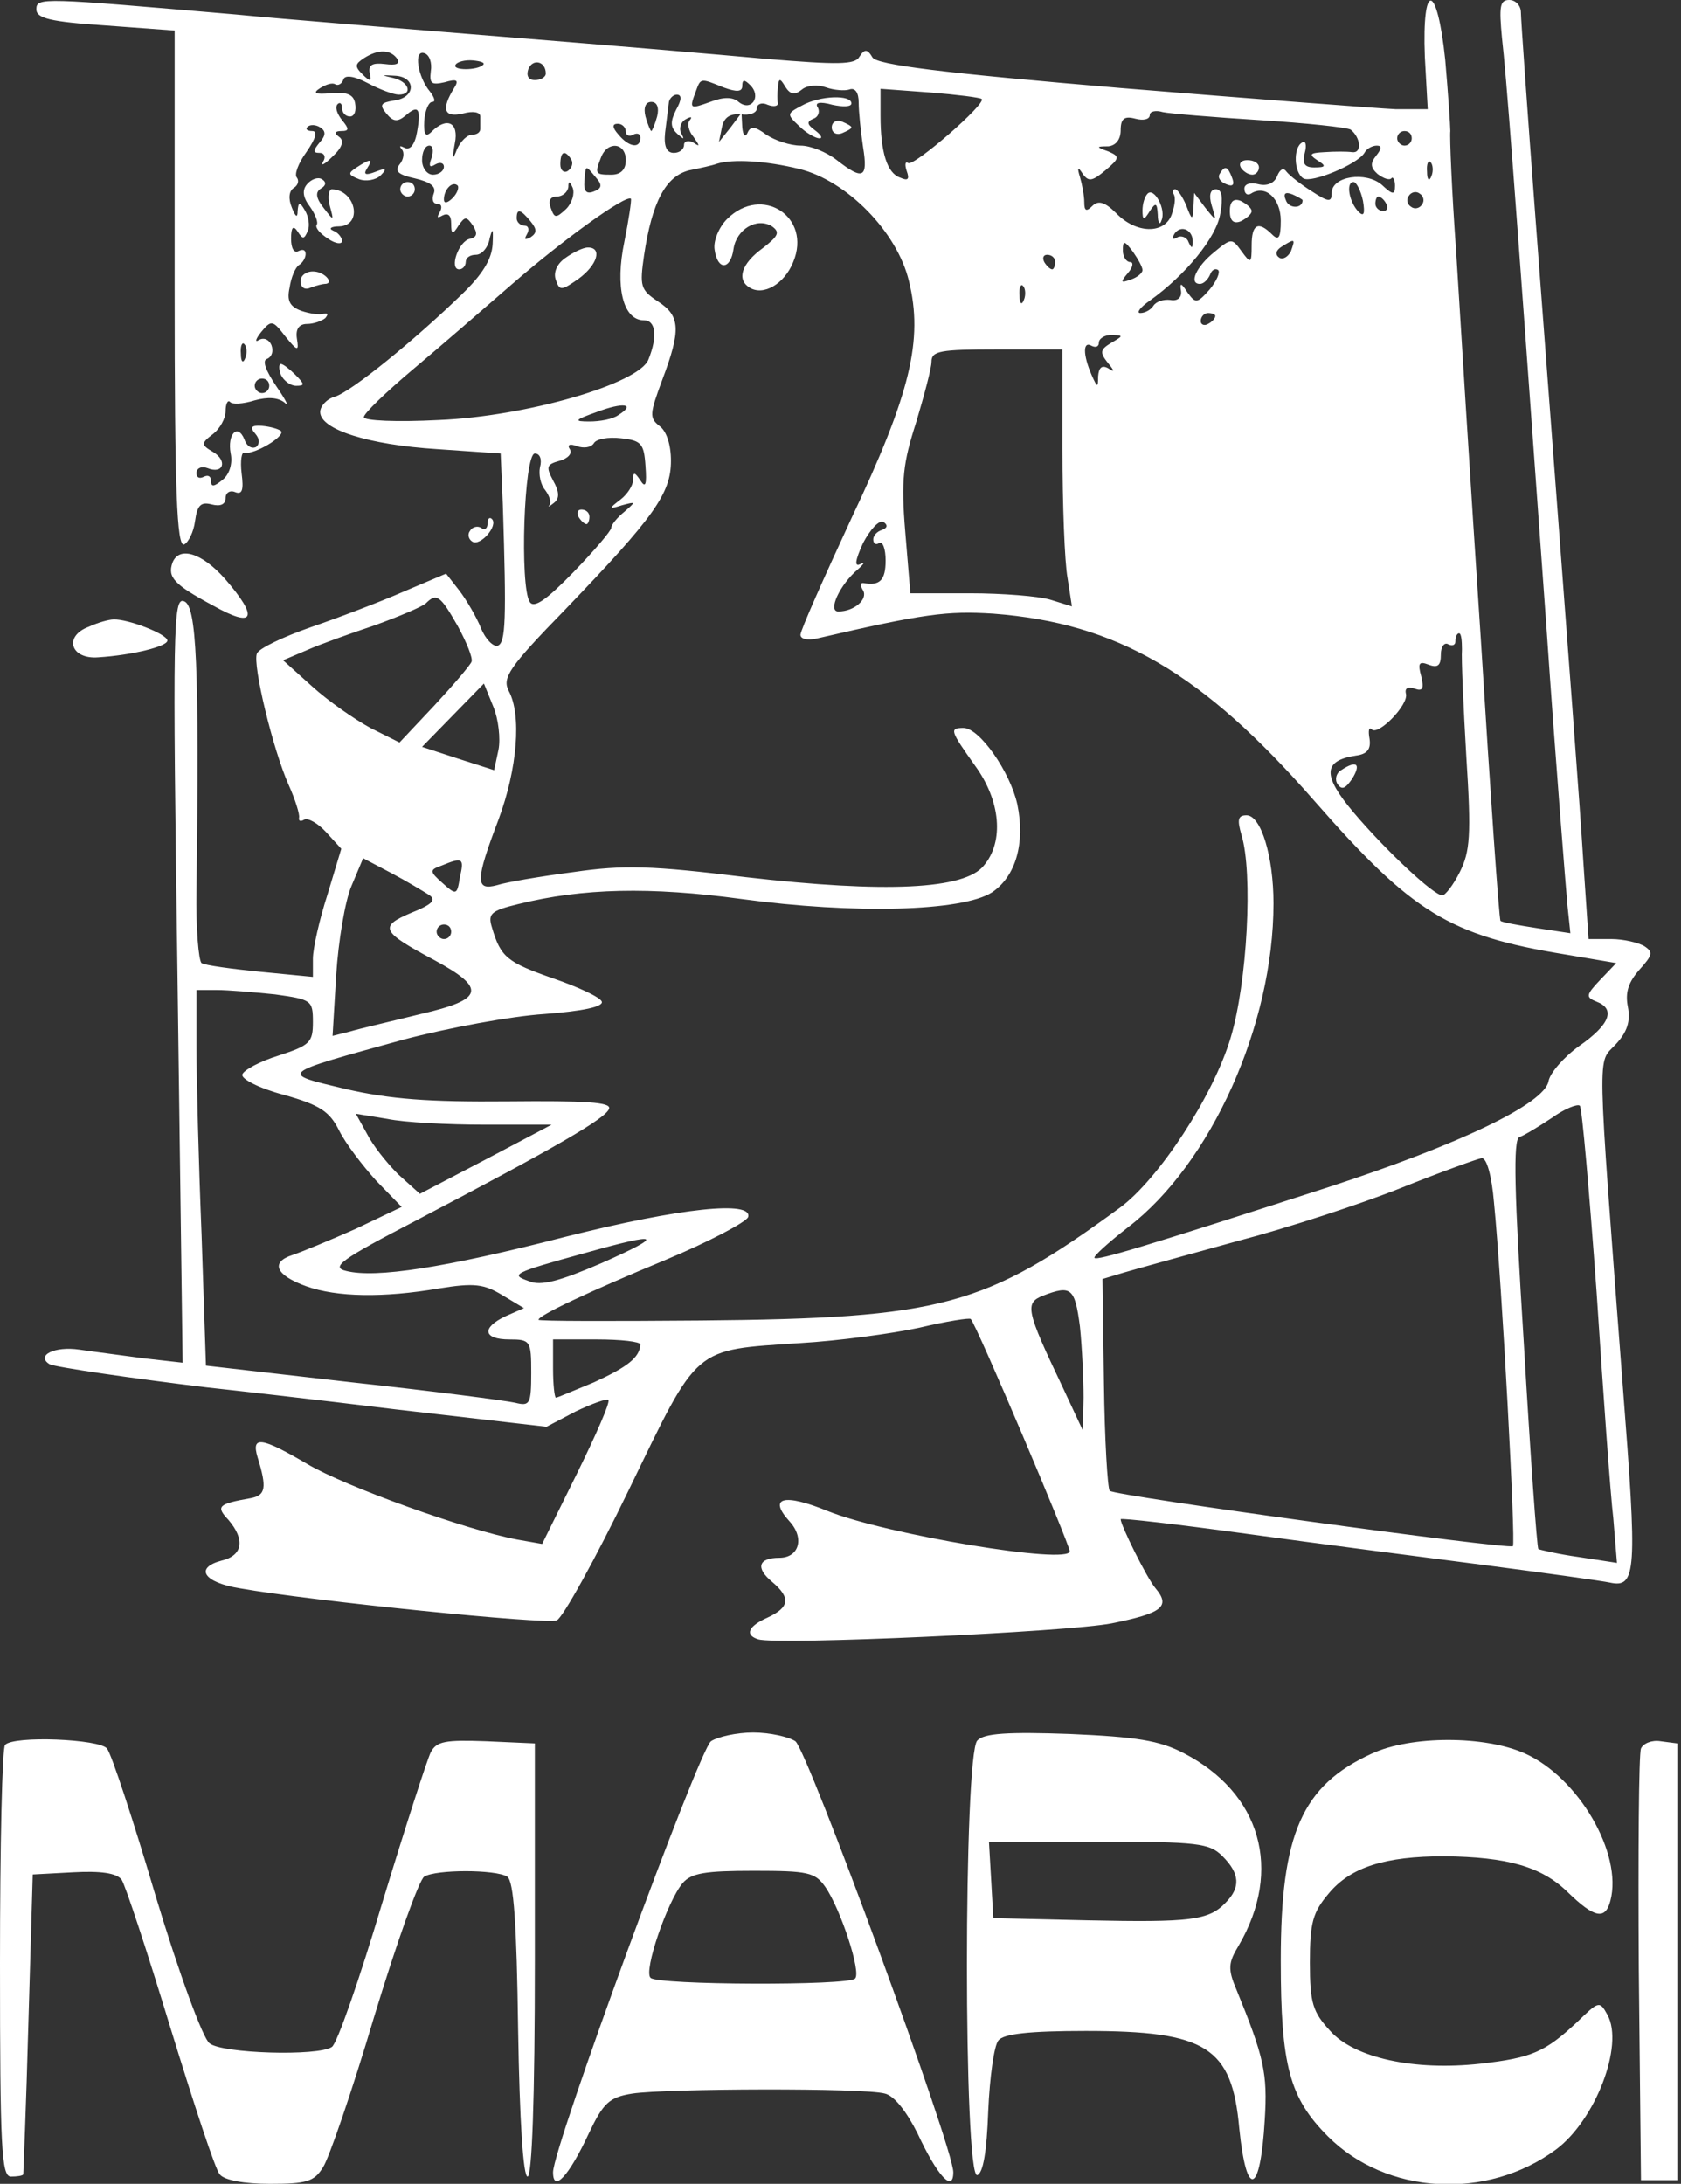 <?xml version="1.0" standalone="no"?>
<!DOCTYPE svg PUBLIC "-//W3C//DTD SVG 20010904//EN"
 "http://www.w3.org/TR/2001/REC-SVG-20010904/DTD/svg10.dtd">
<svg version="1.0" xmlns="http://www.w3.org/2000/svg"
 width="231pt" height="300pt" viewBox="0 0 231 300"
 preserveAspectRatio="xMidYMid meet">

<rect x="0" y="0" width="231" height="300" fill="#333333" stroke="none"/>

<g transform="translate(0,300) scale(0.1,-0.1)"
fill="#ffffff" stroke="none">
<path d="M50 2987 c0 -12 19 -17 95 -22 l95 -7 0 -355 c0 -279 3 -354 13 -351
6 3 13 17 15 32 3 22 8 27 23 23 12 -3 19 0 19 9 0 7 6 11 13 8 10 -4 12 3 9
26 -2 17 0 30 4 28 13 -3 57 23 50 30 -4 3 -15 6 -26 7 -15 1 -17 -2 -9 -11 6
-7 6 -14 1 -18 -6 -3 -13 1 -16 10 -9 23 -24 8 -19 -19 3 -14 -2 -29 -11 -36
-12 -10 -16 -10 -16 -2 0 7 -4 9 -10 6 -6 -3 -10 -1 -10 5 0 7 7 10 15 7 22
-9 28 10 8 22 -17 10 -17 12 0 25 9 7 17 21 17 31 0 10 3 16 6 13 3 -4 18 -3
34 2 18 5 32 4 41 -3 7 -7 2 3 -11 22 -15 22 -20 36 -13 38 7 3 9 11 6 19 -3
7 -10 11 -17 7 -6 -4 -5 1 3 11 14 17 16 16 33 -6 17 -21 19 -21 16 -3 -2 13
3 20 14 20 9 0 20 4 25 8 4 5 4 7 -2 6 -5 -2 -19 0 -31 4 -16 6 -20 14 -16 32
2 14 8 28 13 31 5 3 9 10 9 15 0 6 -4 7 -10 4 -6 -3 -10 4 -10 17 0 16 3 19 9
10 7 -11 9 -11 14 1 3 7 1 20 -4 28 -7 12 -9 12 -10 -1 0 -10 -3 -8 -8 5 -5
12 -4 23 3 27 6 4 7 10 4 14 -4 4 2 20 13 35 13 19 16 29 8 29 -7 0 -10 3 -6
6 3 3 11 3 17 -1 8 -5 8 -11 -1 -21 -9 -11 -9 -14 0 -14 7 0 9 -6 5 -12 -4 -7
2 -4 13 7 14 13 16 22 9 27 -7 5 -6 8 3 8 11 0 11 3 1 15 -7 9 -10 18 -6 22 3
3 6 1 6 -5 0 -7 5 -12 11 -12 6 0 9 8 7 18 -2 12 -11 16 -33 14 -22 -2 -26 0
-15 7 8 5 17 8 21 5 4 -2 9 1 11 7 2 6 14 5 33 -5 17 -9 36 -16 43 -16 20 0
14 18 -8 23 -17 4 -16 4 2 3 30 -1 30 -30 0 -34 -19 -3 -21 -6 -11 -18 9 -11
15 -12 26 -3 18 16 22 10 16 -23 -3 -17 -10 -25 -17 -21 -6 3 -8 3 -4 -2 4 -4
3 -14 -3 -21 -7 -9 -2 -14 21 -19 21 -5 30 -11 26 -21 -3 -8 -1 -14 5 -14 6 0
7 -5 3 -12 -4 -7 -3 -8 4 -4 8 4 12 0 12 -11 0 -15 2 -16 10 -3 9 13 11 13 20
0 7 -11 5 -16 -4 -18 -16 -3 -29 -42 -15 -42 5 0 9 5 9 10 0 6 6 10 14 10 8 0
17 10 19 23 4 15 5 13 4 -8 -1 -21 -14 -42 -42 -69 -65 -63 -152 -134 -175
-141 -11 -3 -20 -13 -20 -21 0 -24 66 -45 161 -51 l87 -6 3 -71 c5 -157 4
-189 -7 -193 -6 -2 -17 9 -23 24 -6 15 -20 39 -30 52 l-18 23 -59 -25 c-32
-14 -90 -36 -128 -49 -37 -13 -71 -29 -73 -36 -6 -15 22 -132 44 -181 9 -20
15 -40 14 -44 -1 -5 2 -6 7 -3 5 3 19 -5 30 -17 l21 -23 -19 -63 c-11 -34 -20
-74 -20 -88 l0 -25 -72 7 c-40 4 -77 9 -81 12 -4 3 -8 48 -7 101 4 310 0 390
-17 396 -15 6 -16 -32 -9 -520 l7 -526 -53 6 c-29 4 -69 9 -89 12 -34 5 -60
-8 -41 -20 7 -4 117 -20 217 -32 28 -3 144 -16 258 -30 l208 -24 40 21 c23 11
43 18 45 16 3 -3 -17 -48 -43 -101 l-48 -97 -34 6 c-70 13 -237 73 -289 104
-63 37 -77 39 -68 9 13 -42 11 -52 -9 -56 -45 -8 -49 -11 -31 -30 23 -27 20
-49 -10 -56 -37 -10 -24 -30 26 -38 96 -17 421 -50 435 -44 8 3 53 84 99 179
97 200 87 192 236 202 52 3 126 13 163 21 38 9 70 14 71 12 8 -8 136 -310 136
-319 0 -19 -252 23 -332 55 -61 25 -83 19 -53 -14 21 -23 13 -50 -14 -50 -29
0 -33 -14 -10 -33 26 -22 24 -35 -6 -49 -27 -12 -32 -24 -13 -30 26 -8 425 10
486 22 69 14 81 23 60 48 -12 14 -48 87 -48 95 0 2 78 -7 173 -20 94 -13 242
-32 327 -43 85 -11 163 -22 172 -24 37 -8 38 14 18 270 -36 475 -35 442 -10
469 16 17 21 32 17 52 -4 20 1 34 16 51 18 20 19 24 7 32 -8 5 -29 10 -46 10
l-31 0 -7 103 c-6 95 -14 199 -66 888 -11 146 -20 273 -20 282 0 9 -7 17 -16
17 -13 0 -14 -9 -10 -52 6 -53 15 -168 61 -808 13 -190 27 -362 29 -384 l4
-38 -46 7 c-26 4 -48 8 -50 10 -2 2 -14 176 -27 386 -14 211 -29 452 -34 534
-6 83 -9 157 -8 165 0 8 -3 52 -7 98 -11 106 -32 109 -28 4 l4 -72 -44 0 c-23
1 -193 14 -377 29 -249 21 -335 32 -342 42 -7 12 -11 12 -18 1 -6 -11 -30 -11
-127 -3 -65 6 -231 20 -369 31 -137 11 -299 24 -360 30 -268 23 -275 24 -275
7z m496 -68 c4 -7 -2 -9 -17 -7 -17 2 -23 -1 -21 -12 3 -12 1 -13 -10 -2 -11
11 -10 14 2 22 20 13 37 12 46 -1z m46 -17 c-2 -17 1 -19 19 -15 17 5 20 3 13
-8 -18 -29 -14 -41 12 -35 14 4 24 2 24 -4 0 -5 0 -13 0 -17 0 -5 -5 -8 -11
-8 -7 0 -16 -9 -21 -20 -6 -16 -7 -14 -3 8 6 29 -11 37 -32 16 -8 -8 -11 -4
-10 15 1 14 6 26 11 26 5 0 3 6 -3 14 -17 20 -23 58 -8 53 7 -2 11 -13 9 -25z
m72 9 c-8 -8 -43 -8 -38 0 2 4 13 7 24 6 10 -1 17 -3 14 -6z m86 -12 c0 -5 -7
-9 -15 -9 -9 0 -12 6 -9 15 6 15 24 11 24 -6z m244 -19 c19 -7 26 -6 26 2 0 9
3 9 11 1 16 -16 1 -37 -16 -23 -8 7 -21 7 -39 0 -28 -10 -29 -10 -20 14 7 19
6 19 38 6z m108 -3 c7 6 22 7 33 3 11 -4 26 -5 32 -3 8 3 13 -4 13 -18 0 -13
3 -41 6 -61 7 -43 0 -46 -36 -18 -14 11 -36 20 -50 20 -14 0 -35 7 -47 15 -16
12 -22 12 -26 2 -3 -6 -6 -3 -7 8 l-1 20 -15 -20 -16 -20 4 20 c3 14 11 19 26
18 12 -2 22 2 22 8 0 6 7 9 15 5 8 -3 14 -2 14 2 -1 4 -1 14 0 22 1 13 3 13
10 1 7 -11 13 -12 23 -4z m247 -13 c7 -6 -93 -93 -101 -88 -4 3 -5 -2 -2 -11
4 -11 2 -14 -9 -9 -18 6 -27 35 -27 85 l0 37 68 -5 c37 -3 69 -7 71 -9z m-420
-15 c-8 -16 -8 -24 2 -33 9 -8 10 -8 5 1 -3 6 -1 15 6 19 7 4 10 4 6 -1 -4 -4
-2 -15 5 -23 9 -13 9 -14 0 -8 -7 4 -13 2 -13 -3 0 -6 -6 -11 -14 -11 -10 0
-14 9 -12 28 2 15 4 33 5 40 0 6 6 12 11 12 7 0 7 -7 -1 -21z m-26 -9 c-3 -11
-7 -20 -8 -20 -1 0 -5 9 -8 20 -3 12 0 20 8 20 8 0 11 -8 8 -20z m828 -5 c64
-4 120 -10 125 -13 14 -11 16 -33 2 -31 -7 1 -24 1 -38 0 -20 -1 -22 -3 -10
-11 13 -8 12 -10 -4 -10 -13 0 -17 5 -13 20 3 11 1 18 -4 14 -12 -7 -11 -41 2
-49 11 -7 74 19 84 35 3 6 11 10 17 10 7 0 7 -4 -1 -14 -8 -10 -8 -16 2 -25 8
-6 16 -9 19 -6 2 3 5 -2 5 -10 0 -13 -3 -13 -18 1 -22 19 -69 12 -69 -11 0
-13 -4 -13 -27 2 -16 10 -31 22 -35 27 -4 6 -9 4 -13 -6 -4 -10 -14 -14 -26
-11 -11 3 -19 0 -19 -6 0 -7 4 -10 9 -7 20 13 41 -7 41 -37 0 -24 -3 -28 -12
-19 -19 19 -28 14 -28 -15 0 -25 -1 -26 -14 -8 -13 18 -14 18 -37 -1 -25 -20
-36 -44 -20 -44 5 0 11 6 14 13 2 6 7 9 11 6 3 -3 -2 -15 -12 -27 -17 -19 -19
-19 -30 -4 -9 14 -11 14 -9 2 1 -9 -5 -14 -15 -12 -9 1 -19 -2 -23 -8 -3 -5
-11 -10 -18 -10 -6 0 0 8 13 17 49 35 92 87 97 120 4 22 2 33 -6 33 -8 0 -10
-8 -6 -22 7 -23 7 -23 -9 -3 l-15 20 -1 -20 c-1 -18 -2 -18 -10 3 -5 12 -12
22 -15 22 -4 0 -4 -3 -2 -7 3 -5 1 -17 -3 -28 -10 -27 -49 -26 -76 2 -16 16
-25 18 -33 10 -8 -8 -11 -7 -11 5 0 9 -3 25 -6 35 -4 13 -3 15 4 4 8 -11 13
-10 31 5 20 17 20 19 4 26 -17 6 -17 7 0 7 10 1 17 9 17 22 0 16 5 20 20 16
11 -3 20 -1 20 5 0 5 8 7 18 4 9 -2 69 -7 133 -11z m-871 -16 c0 -5 5 -7 10
-4 6 3 10 1 10 -4 0 -16 -16 -13 -30 4 -9 10 -9 15 -1 15 6 0 11 -5 11 -11z
m1080 -9 c0 -5 -4 -10 -10 -10 -5 0 -10 5 -10 10 0 6 5 10 10 10 6 0 10 -4 10
-10z m-1347 -27 c-4 -11 -3 -14 5 -9 7 4 12 2 12 -3 0 -6 -7 -11 -15 -11 -8 0
-15 9 -15 20 0 11 4 20 10 20 5 0 6 -7 3 -17z m267 -3 c0 -13 -7 -20 -20 -20
-22 0 -23 1 -14 24 9 23 34 20 34 -4z m-75 1 c3 -5 1 -12 -5 -16 -5 -3 -10 1
-10 9 0 18 6 21 15 7z m313 -13 c66 -16 135 -87 151 -154 20 -81 2 -155 -79
-326 -38 -82 -70 -154 -70 -160 0 -6 10 -8 23 -5 147 34 178 38 242 34 170
-13 287 -81 441 -257 135 -154 185 -185 344 -211 l71 -12 -22 -23 c-20 -21
-20 -24 -5 -30 26 -10 19 -31 -24 -61 -21 -15 -40 -37 -42 -48 -5 -31 -122
-87 -303 -146 -254 -82 -317 -101 -321 -97 -2 2 19 21 46 42 114 87 200 278
200 445 0 64 -17 121 -37 121 -12 0 -13 -6 -7 -27 16 -52 8 -203 -15 -279 -24
-80 -99 -194 -152 -233 -186 -136 -244 -152 -576 -155 -123 -1 -223 -1 -223 1
0 6 70 39 174 82 60 25 111 52 114 59 7 23 -92 13 -251 -27 -167 -43 -261 -57
-301 -47 -22 5 -9 15 97 70 193 101 260 140 264 153 3 9 -33 11 -139 10 -109
-1 -162 3 -223 17 -92 22 -94 20 80 68 61 16 147 32 193 35 53 4 81 10 79 17
-2 6 -32 20 -67 32 -63 22 -72 29 -84 70 -6 19 -1 23 36 32 89 22 181 24 307
7 155 -21 303 -17 344 9 33 22 46 68 35 121 -10 45 -52 105 -74 105 -20 0 -18
-4 16 -52 35 -48 40 -104 12 -137 -26 -33 -135 -38 -327 -16 -130 16 -168 17
-237 7 -46 -6 -93 -14 -105 -18 -30 -8 -30 6 2 90 26 70 32 144 14 177 -9 18
0 32 78 112 122 127 145 159 145 204 0 22 -6 41 -16 48 -14 11 -13 17 4 63 26
69 25 88 -6 108 -24 16 -25 21 -19 63 11 74 30 109 62 117 15 3 33 7 38 9 22
7 68 4 113 -7z m869 -10 c-3 -8 -6 -5 -6 6 -1 11 2 17 5 13 3 -3 4 -12 1 -19z
m-1148 -2 c9 -10 8 -15 -3 -19 -10 -4 -14 0 -13 14 2 23 1 23 16 5z m-197 -28
c-7 -7 -12 -8 -12 -2 0 14 12 26 19 19 2 -3 -1 -11 -7 -17z m156 -15 c-14 -13
-16 -13 -21 1 -4 10 -1 16 8 16 8 0 15 6 16 13 0 9 2 8 6 -1 3 -8 -1 -21 -9
-29z m1095 11 c3 -18 1 -22 -6 -15 -13 13 -18 41 -7 41 4 0 10 -12 13 -26z
m-83 1 c0 -12 -19 -12 -23 0 -4 9 -1 12 9 8 7 -3 14 -7 14 -8z m164 -6 c-3 -5
-10 -7 -15 -3 -5 3 -7 10 -3 15 3 5 10 7 15 3 5 -3 7 -10 3 -15z m-1096 -51
c-13 -62 -2 -108 27 -108 16 0 19 -22 6 -54 -13 -33 -167 -78 -288 -83 -58 -3
-103 -1 -103 4 0 5 30 34 68 66 37 31 98 84 136 117 69 60 156 123 163 117 1
-2 -3 -29 -9 -59z m1047 52 c3 -5 1 -10 -4 -10 -6 0 -11 5 -11 10 0 6 2 10 4
10 3 0 8 -4 11 -10z m-1176 -24 c9 -11 9 -16 0 -22 -8 -4 -9 -3 -5 4 4 7 2 12
-3 12 -6 0 -11 5 -11 10 0 14 5 13 19 -4z m910 -29 c0 -9 -2 -8 -6 1 -2 6 -10
9 -15 6 -7 -4 -8 -2 -4 5 9 13 26 5 25 -12z m-69 -38 c0 -4 -7 -10 -16 -13
-14 -5 -15 -4 -4 9 7 8 8 15 3 15 -5 0 -10 7 -10 16 0 14 2 14 14 -2 7 -10 13
-21 13 -25z m204 26 c-4 -8 -11 -12 -16 -9 -6 4 -5 10 3 15 19 12 19 11 13 -6z
m-324 -15 c0 -5 -2 -10 -4 -10 -3 0 -8 5 -11 10 -3 6 -1 10 4 10 6 0 11 -4 11
-10z m-43 -52 c-3 -8 -6 -5 -6 6 -1 11 2 17 5 13 3 -3 4 -12 1 -19z m263 -22
c0 -3 -4 -8 -10 -11 -5 -3 -10 -1 -10 4 0 6 5 11 10 11 6 0 10 -2 10 -4z
m-143 -37 c-15 -9 -16 -13 -5 -27 10 -12 10 -14 1 -8 -9 5 -13 1 -14 -11 0
-16 -1 -16 -9 2 -12 28 -12 47 0 40 6 -3 10 -1 10 4 0 6 8 11 18 11 16 -1 16
-1 -1 -11z m-1190 -21 c-3 -8 -6 -5 -6 6 -1 11 2 17 5 13 3 -3 4 -12 1 -19z
m1123 -125 c0 -76 3 -156 7 -177 l6 -39 -29 9 c-16 5 -66 9 -111 9 l-82 0 -7
84 c-6 72 -3 95 15 151 11 37 21 74 21 83 0 15 12 17 90 17 l90 0 0 -137z
m-1090 87 c0 -5 -4 -10 -10 -10 -5 0 -10 5 -10 10 0 6 5 10 10 10 6 0 10 -4
10 -10z m480 -40 c-8 -6 -26 -9 -40 -9 -22 0 -21 2 10 13 37 14 54 11 30 -4z
m37 -70 c2 -26 0 -31 -7 -20 -8 12 -10 12 -10 1 0 -8 -8 -20 -17 -27 -17 -13
-17 -14 2 -8 19 5 19 5 3 -9 -10 -8 -18 -18 -18 -22 0 -4 -23 -31 -52 -61 -37
-38 -54 -50 -60 -41 -14 21 -8 204 7 204 7 0 10 -8 7 -19 -2 -10 1 -24 7 -31
6 -8 9 -17 6 -21 -3 -3 0 -2 6 3 8 6 8 15 -1 31 -10 19 -9 22 9 27 11 3 18 10
14 16 -4 6 0 8 10 4 9 -3 19 -2 23 4 3 6 20 9 37 7 28 -3 32 -7 34 -38z m325
-88 c-7 -2 -12 -8 -12 -13 0 -6 4 -8 8 -5 5 3 9 -8 9 -24 0 -27 -8 -35 -30
-31 -5 1 -5 -4 -1 -10 7 -12 -12 -29 -34 -29 -15 0 2 37 27 58 9 8 10 11 3 7
-8 -4 -7 5 4 29 10 19 22 32 28 29 6 -4 6 -8 -2 -11z m-583 -132 c12 -22 21
-44 19 -49 -2 -5 -25 -32 -51 -60 l-48 -51 -40 20 c-22 12 -58 37 -80 57 l-40
36 33 14 c18 8 60 23 93 34 33 12 64 25 70 30 15 15 20 11 44 -31z m1380 -32
c-1 -13 2 -79 6 -148 7 -108 5 -130 -9 -158 -9 -18 -20 -32 -24 -32 -12 0 -78
62 -122 114 -43 51 -42 71 3 78 16 2 21 9 19 23 -2 11 -1 17 3 13 9 -9 51 34
47 49 -2 8 3 10 12 7 11 -4 13 0 9 17 -5 18 -3 21 10 16 13 -5 17 -1 17 14 0
11 5 17 10 14 6 -3 10 -1 10 4 0 6 2 11 5 11 3 0 4 -10 4 -22z m-1324 -138
l-6 -28 -50 16 -49 16 42 43 43 44 13 -32 c7 -17 10 -44 7 -59z m-96 -199 c11
-7 6 -13 -24 -25 -45 -19 -41 -26 32 -65 72 -39 68 -54 -19 -74 -40 -10 -84
-20 -97 -24 l-24 -6 5 84 c3 46 12 101 21 122 l16 38 38 -20 c21 -11 44 -25
52 -30z m43 24 c-4 -25 -5 -25 -24 -8 -18 16 -18 18 -1 24 29 12 31 10 25 -16z
m-12 -75 c0 -5 -4 -10 -10 -10 -5 0 -10 5 -10 10 0 6 5 10 10 10 6 0 10 -4 10
-10z m-242 -86 c50 -7 52 -8 52 -38 0 -28 -4 -32 -47 -46 -26 -8 -48 -20 -50
-26 -2 -6 23 -19 57 -28 50 -14 63 -23 76 -49 9 -18 32 -48 51 -69 l35 -36
-63 -30 c-36 -16 -75 -32 -87 -36 -31 -10 -23 -28 19 -43 42 -15 106 -16 182
-3 49 8 62 6 87 -9 l30 -18 -25 -11 c-34 -16 -31 -32 5 -32 29 0 30 -2 30 -46
0 -43 -2 -46 -22 -41 -13 3 -113 16 -224 28 l-201 23 -6 180 c-4 98 -7 214 -7
258 l0 78 28 0 c15 0 51 -3 80 -6z m1816 -409 c9 -137 19 -278 23 -311 l5 -61
-52 8 c-29 4 -54 10 -56 11 -2 2 -11 129 -20 283 -13 206 -15 280 -6 283 6 2
26 14 44 26 18 13 36 20 39 17 3 -3 13 -118 23 -256z m-1528 230 l92 0 -91
-48 -90 -47 -30 27 c-16 16 -35 40 -43 56 l-15 27 43 -7 c24 -5 84 -8 134 -8z
m1387 -107 c11 -110 30 -468 26 -472 -6 -5 -547 69 -554 76 -3 3 -7 70 -8 148
l-2 143 30 9 c17 5 86 24 155 43 69 18 170 51 225 73 55 22 105 40 111 41 7 1
14 -25 17 -61z m-1226 -83 c-58 -25 -84 -32 -100 -25 -26 9 -24 11 78 39 103
29 110 25 22 -14z m657 -87 c3 -29 5 -73 5 -98 l-1 -45 -28 60 c-50 105 -52
115 -27 125 39 15 44 11 51 -42z m-604 -25 c-1 -18 -18 -31 -64 -52 -27 -11
-50 -21 -52 -21 -2 0 -4 18 -4 40 l0 40 60 0 c33 0 60 -3 60 -7z"/>
<path d="M1102 2855 c-21 -11 -21 -12 -4 -28 10 -10 23 -17 28 -17 5 0 2 5 -6
11 -11 8 -12 12 -2 16 6 2 9 9 6 15 -5 7 2 9 20 4 14 -3 26 -3 26 2 0 12 -43
11 -68 -3z"/>
<path d="M1143 2825 c0 -7 6 -11 14 -8 7 3 13 6 13 8 0 2 -6 5 -13 8 -8 3 -14
-1 -14 -8z"/>
<path d="M1705 2770 c3 -5 10 -10 16 -10 5 0 9 5 9 10 0 6 -7 10 -16 10 -8 0
-12 -4 -9 -10z"/>
<path d="M1676 2761 c-3 -5 1 -11 9 -14 9 -4 12 -1 8 9 -6 16 -10 17 -17 5z"/>
<path d="M1577 2734 c-4 -4 -7 -14 -7 -23 0 -14 2 -14 10 -1 8 12 10 12 11 -5
0 -11 3 -15 5 -8 7 15 -10 46 -19 37z"/>
<path d="M1690 2710 c0 -13 5 -18 15 -14 8 4 15 10 15 14 0 4 -7 10 -15 14
-10 4 -15 -1 -15 -14z"/>
<path d="M999 2699 c-11 -11 -19 -30 -17 -42 4 -29 22 -28 26 1 4 27 32 44 53
31 11 -8 9 -13 -13 -30 -29 -21 -36 -43 -18 -54 19 -12 48 5 60 35 26 62 -43
107 -91 59z"/>
<path d="M776 2645 c-11 -8 -16 -20 -12 -30 5 -15 8 -14 31 2 26 19 33 43 13
43 -7 0 -21 -7 -32 -15z"/>
<path d="M795 2290 c3 -5 8 -10 11 -10 2 0 4 5 4 10 0 6 -5 10 -11 10 -5 0 -7
-4 -4 -10z"/>
<path d="M1843 1942 c-7 -4 -9 -13 -5 -19 6 -9 11 -6 20 7 13 21 6 26 -15 12z"/>
<path d="M490 2770 c-12 -8 -12 -10 3 -16 10 -4 24 -1 30 5 9 9 8 11 -7 5 -13
-5 -17 -4 -12 4 9 14 6 15 -14 2z"/>
<path d="M422 2747 c-7 -8 -6 -18 4 -31 7 -10 12 -22 9 -25 -2 -4 5 -12 16
-19 10 -7 19 -8 19 -3 0 5 -6 12 -12 14 -7 3 -3 6 8 6 33 1 23 50 -10 51 -4 0
-6 -10 -3 -22 6 -22 6 -22 -8 -4 -11 14 -12 22 -4 27 7 4 8 9 1 13 -5 3 -14 0
-20 -7z"/>
<path d="M550 2740 c0 -5 5 -10 10 -10 6 0 10 5 10 10 0 6 -4 10 -10 10 -5 0
-10 -4 -10 -10z"/>
<path d="M413 2614 c0 -9 6 -13 14 -9 8 3 17 5 19 5 14 0 1 16 -14 17 -10 1
-19 -5 -19 -13z"/>
<path d="M386 2485 c4 -8 13 -15 21 -15 12 0 12 2 -1 15 -8 8 -17 15 -20 15
-3 0 -3 -7 0 -15z"/>
<path d="M670 2281 c0 -7 -4 -10 -9 -6 -5 3 -12 1 -15 -4 -4 -5 -2 -12 3 -15
11 -7 36 22 27 31 -3 3 -6 1 -6 -6z"/>
<path d="M237 2227 c-7 -20 2 -30 56 -59 57 -32 63 -17 16 37 -32 36 -63 45
-72 22z"/>
<path d="M122 2139 c-35 -13 -25 -45 13 -42 47 3 95 15 95 23 0 9 -55 30 -74
29 -6 0 -21 -4 -34 -10z"/>
<path d="M977 608 c-17 -13 -217 -558 -217 -592 0 -29 22 -5 49 53 20 42 28
50 60 55 46 7 319 8 347 0 13 -3 30 -25 45 -55 27 -58 49 -82 49 -53 0 34
-200 579 -217 592 -9 6 -35 12 -58 12 -23 0 -49 -6 -58 -12z m157 -200 c21
-30 50 -118 41 -126 -9 -10 -272 -9 -281 1 -10 9 23 105 44 130 12 14 31 17
98 17 74 0 84 -2 98 -22z"/>
<path d="M1343 609 c-19 -19 -19 -603 0 -597 8 3 13 32 15 88 2 46 8 90 14 97
7 9 42 13 120 13 166 0 201 -22 211 -134 10 -98 29 -91 35 12 4 64 -1 86 -39
179 -12 28 -11 37 3 60 61 104 31 210 -76 265 -33 17 -64 22 -156 26 -85 3
-118 1 -127 -9z m337 -159 c24 -24 25 -43 4 -64 -23 -24 -48 -27 -189 -24
l-130 3 -3 53 -3 52 150 0 c138 0 153 -2 171 -20z"/>
<path d="M7 603 c-4 -3 -7 -138 -7 -300 0 -254 2 -293 15 -293 8 0 16 1 17 3
0 1 4 94 7 207 l6 205 56 3 c37 2 59 -1 66 -10 5 -7 35 -98 67 -203 32 -104
62 -196 68 -202 6 -8 34 -13 69 -13 50 0 61 3 73 23 8 12 40 105 70 206 31
102 62 189 69 193 16 10 98 10 114 0 9 -6 13 -64 15 -210 2 -126 7 -202 13
-202 6 0 10 106 10 298 l0 297 -67 3 c-56 2 -68 0 -76 -15 -5 -10 -35 -103
-67 -208 -31 -104 -62 -193 -69 -197 -19 -13 -151 -9 -168 5 -9 6 -42 96 -74
202 -31 105 -61 196 -67 203 -10 13 -128 18 -140 5z"/>
<path d="M1885 591 c-96 -44 -125 -110 -125 -284 0 -145 12 -189 65 -242 80
-80 218 -88 313 -18 54 40 94 143 71 185 -11 20 -12 19 -42 -10 -44 -41 -62
-49 -133 -57 -91 -10 -173 8 -206 45 -24 26 -28 38 -28 94 0 55 4 69 26 95 30
36 77 51 159 51 86 -1 133 -14 169 -49 37 -36 52 -39 59 -12 17 65 -44 169
-117 202 -55 25 -157 25 -211 0z"/>
<path d="M2255 598 c-3 -7 -4 -144 -3 -303 l3 -290 25 0 25 0 0 300 0 300 -23
3 c-12 2 -24 -3 -27 -10z"/>
</g>
</svg>
